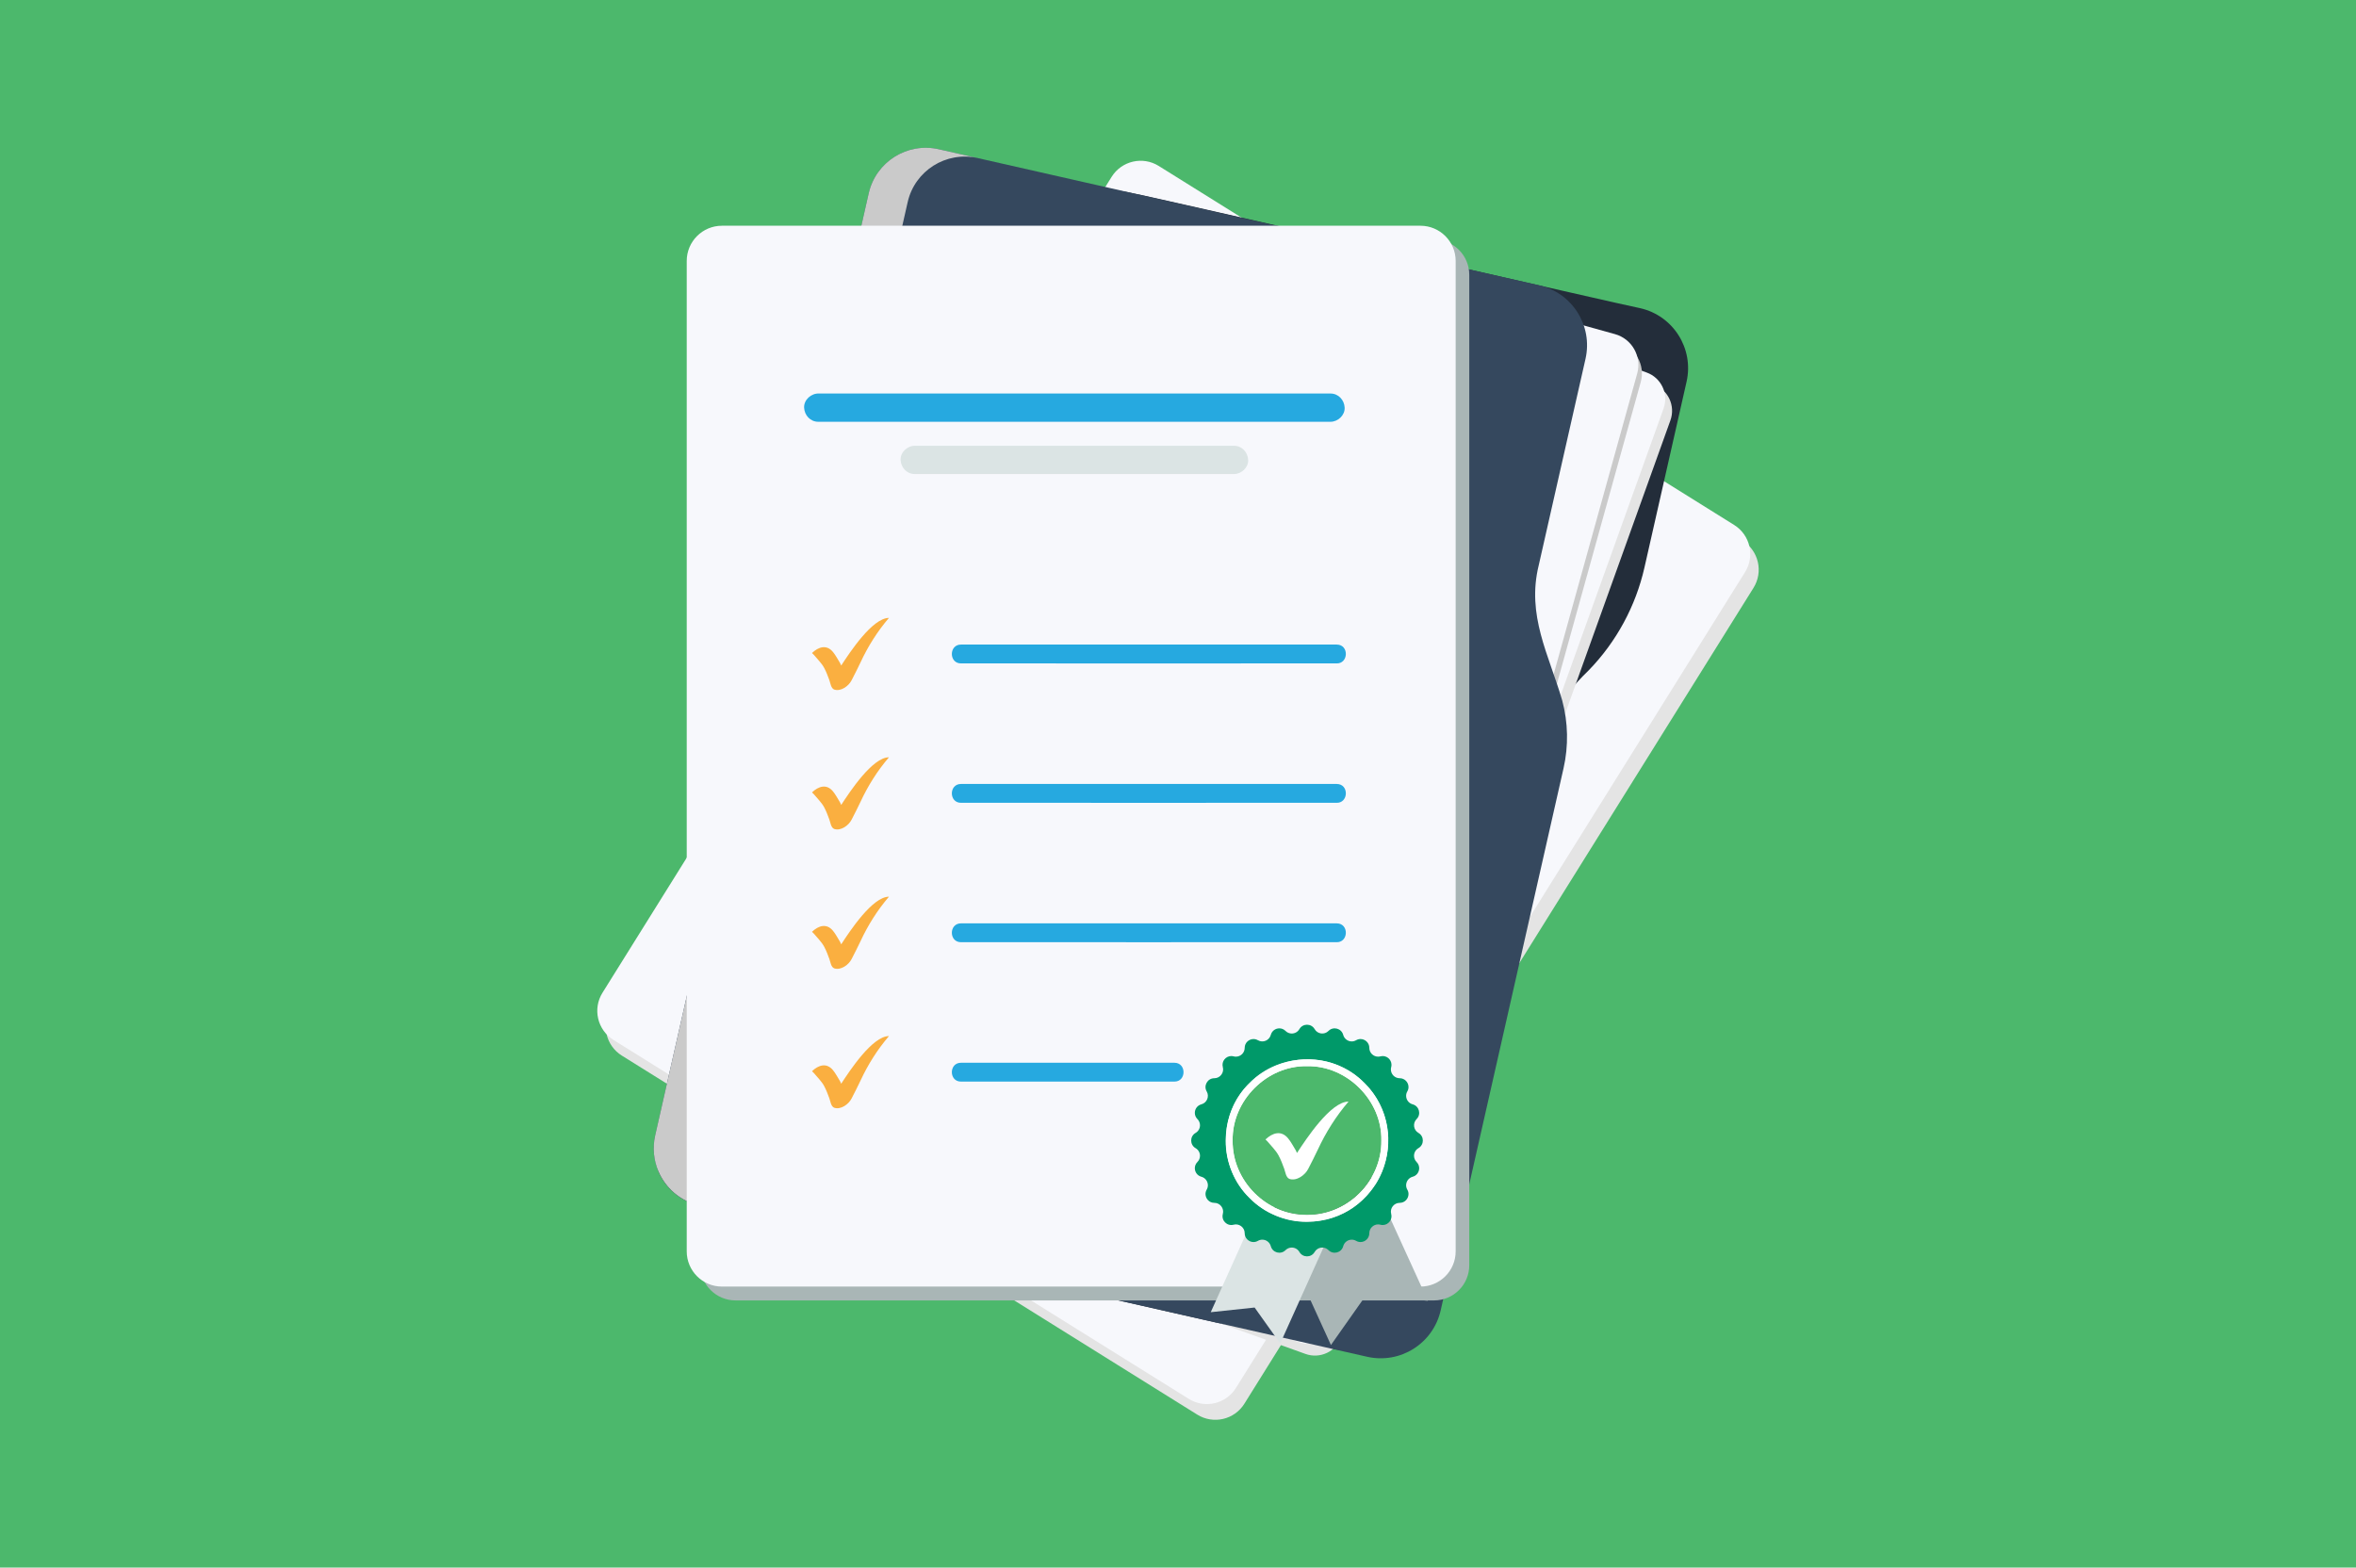 <svg version="1.1" xmlns="http://www.w3.org/2000/svg" xmlns:xlink="http://www.w3.org/1999/xlink" x="0px" y="0px"
	 width="3674.23px" height="2444.92px" viewBox="0 0 3674.23 2444.92"
	 style="overflow:visible;enable-background:new 0 0 3674.23 2444.92;" xml:space="preserve">
<style type="text/css">
	.st0{fill:#4CB86C;}
	.st1{fill:#E4E4E4;}
	.st2{fill:#F7F8FC;}
	.st3{fill:#232D3A;}
	.st4{fill:#CACACA;}
	.st5{fill:#35485E;}
	.st6{fill:#A9B6B6;}
	.st7{fill:#DBE4E4;}
	.st8{fill:#26A9E0;}
	.st9{fill:#FAAF40;}
	.st10{fill:#009969;}
	.st11{fill:#FFFFFF;}
</style>
<defs>
</defs>
<rect x="0" y="0" class="st0" width="3674.23" height="2444.92"/>
<g>
	<g>
		<path class="st1" d="M1867.15,2206.34l-897.39-559.95c-24.99-15.59-32.6-48.49-17.01-73.48l794.03-1272.53
			c15.59-24.99,48.49-32.6,73.48-17.01l897.39,559.95c24.99,15.59,32.6,48.49,17.01,73.48l-794.03,1272.53
			C1925.04,2214.32,1892.14,2221.93,1867.15,2206.34z"/>
		<path class="st2" d="M1853.97,2181.81l-897.39-559.95c-24.99-15.59-32.6-48.49-17.01-73.48L1733.6,275.85
			c15.59-24.99,48.49-32.6,73.48-17.01l897.39,559.95c24.99,15.59,32.6,48.49,17.01,73.48L1927.44,2164.8
			C1911.85,2189.79,1878.95,2197.4,1853.97,2181.81z"/>
	</g>
	<g>
		<path class="st3" d="M2630.23,595.37c0,0-65.64,289.65-65.64,289.65c-13.69,60.41-43.73,115.88-86.86,160.35
			c-48.74,46.93-84.47,106.56-99.16,173.05c0,0-183.15,808.2-183.15,808.2c-12.36,54.56-66.58,88.75-121.15,76.39
			c0,0-983.69-222.92-983.69-222.92c-29.74-6.74-52.78-27.31-63.85-53.4c0,0,278.79-1230.23,278.79-1230.23
			c47.38-209.1,254.66-340.49,463.74-294.49c2.01-1.11,786.36,179.29,788.64,178.7C2609.56,492.37,2641.93,543.74,2630.23,595.37z"
			/>
	</g>
	<g>
		<path class="st1" d="M2035.91,2111.68l-655.67-235.32c-22.78-8.17-34.62-33.27-26.44-56.04l513.11-1429.68
			c8.17-22.78,33.27-34.62,56.04-26.44l655.67,235.32c22.78,8.17,34.62,33.27,26.44,56.04l-513.11,1429.68
			C2083.78,2108.02,2058.68,2119.85,2035.91,2111.68z"/>
		<path class="st2" d="M2025.25,2093.16l-655.67-235.32c-22.78-8.17-34.62-33.27-26.44-56.04l513.11-1429.68
			c8.17-22.78,33.27-34.62,56.04-26.44L2567.96,581c22.78,8.17,34.62,33.27,26.44,56.04L2081.3,2066.72
			C2073.12,2089.5,2048.03,2101.34,2025.25,2093.16z"/>
	</g>
	<g>
		<path class="st4" d="M2094.15,2082.46l-883.08-245.27c-26.52-7.37-42.05-34.84-34.69-61.36l403.28-1451.95
			c7.37-26.52,34.84-42.05,61.36-34.69l883.08,245.27c26.52,7.37,42.05,34.84,34.69,61.36l-403.28,1451.95
			C2148.15,2074.3,2120.68,2089.82,2094.15,2082.46z"/>
		<path class="st2" d="M2088.63,2069.13l-883.08-245.27c-26.52-7.37-42.05-34.84-34.69-61.36l403.28-1451.95
			c7.37-26.52,34.84-42.05,61.36-34.69l883.08,245.27c26.52,7.37,42.05,34.84,34.69,61.36l-403.28,1451.95
			C2142.62,2060.97,2115.15,2076.5,2088.63,2069.13z"/>
	</g>
	<path class="st5" d="M2438.37,1198.28c0,0-191.6,845.49-191.6,845.49c-11.7,51.64-63.05,84.03-114.69,72.33
		c0,0-1041.48-236.01-1041.48-236.01c-49.44-11.19-79.94-60.48-68.81-109.14c0,0,332.98-1469.39,332.98-1469.39
		c11.13-49.13,60-79.93,109.13-68.8c0,0,936.41,212.2,936.41,212.2c51.64,11.7,84.03,63.05,72.33,114.69
		c0,0-72.9,321.68-72.9,321.68c-19.4,78.51,15.78,139.97,36.55,211.14C2445.55,1126.99,2446.29,1163.31,2438.37,1198.28z"/>
	<path class="st4" d="M1415.52,315.32c0,0-332.98,1469.39-332.98,1469.39c-11.12,48.66,19.36,97.95,68.81,109.14l-60.76-13.77
		c-29.74-6.74-52.78-27.31-63.85-53.4c-7.22-17-9.35-36.36-4.96-55.74l332.98-1469.39c11.13-49.13,60-79.93,109.13-68.8l60.76,13.77
		C1475.52,235.39,1426.65,266.19,1415.52,315.32z"/>
	<path class="st6" d="M2236.45,2028.24H1147.11c-30.33,0-54.92-24.59-54.92-54.92V428.6c0-30.33,24.59-54.92,54.92-54.92h1089.33
		c30.33,0,54.92,24.59,54.92,54.92v1544.72C2291.37,2003.65,2266.78,2028.24,2236.45,2028.24z"/>
	<path class="st2" d="M2215.22,2006.64H1125.89c-30.33,0-54.92-24.59-54.92-54.92V407c0-30.33,24.59-54.92,54.92-54.92h1089.33
		c30.33,0,54.92,24.59,54.92,54.92v1544.72C2270.14,1982.05,2245.56,2006.64,2215.22,2006.64z"/>
	<g>
		<g>
			<path class="st7" d="M1426.54,739.34c165.99-0.13,332,0.19,497.97,0c11.52,0,22.56-10.13,22.03-22.03
				c-0.53-11.94-9.68-22.03-22.03-22.03c-165.69,0.13-331.41-0.19-497.09,0c-11.84-0.47-23.46,9.8-22.92,22.03
				C1405.04,729.25,1414.19,739.34,1426.54,739.34z"/>
		</g>
	</g>
	<g>
		<g>
			<path class="st8" d="M1276.07,657.83c266.3-0.17,532.63,0.25,798.91,0c11.52,0,22.56-10.13,22.03-22.03
				c-0.53-11.94-9.68-22.03-22.03-22.03c-265.85,0.17-531.74-0.25-797.57,0c-12-0.69-23.92,9.61-23.37,22.03
				C1254.58,647.74,1263.72,657.83,1276.07,657.83z"/>
		</g>
	</g>
	<g>
		<g>
			<g>
				<g>
					<path class="st8" d="M1498.63,1034.7c195.03-0.19,390.11,0.28,585.1,0c19.46,1.19,20.59-29.29,0.99-29.38
						c-195.36,0.19-390.76-0.28-586.1,0C1479.73,1005.32,1479.7,1034.7,1498.63,1034.7z"/>
				</g>
			</g>
			<g>
				<g>
					<g id="ZCk3KR.tif_9_">
						<g>
							<path class="st9" d="M1266.33,1018.47c10.22-9.69,22.8-13.66,32.73-1.56c4.17,5.07,7.22,11.06,10.72,16.68
								c0.7,1.12,1.15,2.4,2.09,4.42c13.35-20.38,48.65-74.27,74.49-74.28c-17.98,20.97-32.7,44.3-44.32,69.34
								c-4.46,9.35-9.1,18.64-13.89,27.83c-4.48,9.09-17.04,18.22-27.39,14.5c-4.9-2.19-5.7-9.98-7.35-14.55
								c-2.4-6.65-4.92-13.29-8.31-19.51c-3.98-7.31-10.38-13.3-15.74-19.85C1268.58,1020.54,1267.62,1019.75,1266.33,1018.47z"/>
						</g>
					</g>
				</g>
			</g>
		</g>
		<g>
			<g>
				<g>
					<path class="st8" d="M1498.63,1252.11c195.03-0.19,390.11,0.28,585.1,0c19.46,1.19,20.59-29.29,0.99-29.38
						c-195.36,0.19-390.76-0.28-586.1,0C1479.73,1222.73,1479.7,1252.11,1498.63,1252.11z"/>
				</g>
			</g>
			<g>
				<g>
					<g id="ZCk3KR.tif_4_">
						<g>
							<path class="st9" d="M1266.33,1235.88c10.22-9.68,22.8-13.66,32.73-1.56c4.17,5.07,7.22,11.06,10.72,16.68
								c0.7,1.12,1.15,2.4,2.09,4.42c13.35-20.38,48.65-74.27,74.49-74.28c-17.98,20.97-32.7,44.3-44.32,69.34
								c-4.46,9.35-9.1,18.64-13.89,27.83c-4.48,9.09-17.04,18.22-27.39,14.5c-4.9-2.2-5.7-9.98-7.35-14.55
								c-2.4-6.65-4.92-13.29-8.31-19.51c-3.98-7.31-10.38-13.3-15.74-19.85C1268.58,1237.95,1267.62,1237.16,1266.33,1235.88z"/>
						</g>
					</g>
				</g>
			</g>
		</g>
		<g>
			<g>
				<g>
					<path class="st8" d="M1498.63,1469.52c195.03-0.19,390.11,0.28,585.1,0c19.46,1.19,20.59-29.29,0.99-29.38
						c-195.36,0.19-390.76-0.28-586.1,0C1479.73,1440.14,1479.7,1469.52,1498.63,1469.52z"/>
				</g>
			</g>
			<g>
				<g>
					<g id="ZCk3KR.tif_3_">
						<g>
							<path class="st9" d="M1266.33,1453.29c10.22-9.69,22.8-13.66,32.73-1.56c4.17,5.07,7.22,11.06,10.72,16.68
								c0.7,1.12,1.15,2.4,2.09,4.42c13.35-20.38,48.65-74.27,74.49-74.28c-17.98,20.97-32.7,44.3-44.32,69.34
								c-4.46,9.35-9.1,18.64-13.89,27.83c-4.48,9.09-17.04,18.22-27.39,14.5c-4.9-2.19-5.7-9.98-7.35-14.55
								c-2.4-6.65-4.92-13.29-8.31-19.51c-3.98-7.31-10.38-13.3-15.74-19.85C1268.58,1455.36,1267.62,1454.57,1266.33,1453.29z"/>
						</g>
					</g>
				</g>
			</g>
		</g>
		<g>
			<g>
				<g>
					<path class="st8" d="M1498.63,1686.93c110.97,0,221.95,0,332.92,0c18.9,0,18.93-29.37,0-29.37c-110.97,0-221.95,0-332.92,0
						C1479.73,1657.55,1479.7,1686.93,1498.63,1686.93z"/>
				</g>
			</g>
			<g>
				<g>
					<g id="ZCk3KR.tif_2_">
						<g>
							<path class="st9" d="M1266.33,1670.7c10.22-9.69,22.8-13.66,32.73-1.56c4.17,5.07,7.22,11.06,10.72,16.68
								c0.7,1.12,1.15,2.4,2.09,4.42c13.35-20.38,48.65-74.27,74.49-74.28c-17.98,20.97-32.7,44.3-44.32,69.34
								c-4.46,9.35-9.1,18.64-13.89,27.83c-4.48,9.09-17.04,18.22-27.39,14.5c-4.9-2.19-5.7-9.98-7.35-14.55
								c-2.4-6.65-4.92-13.29-8.31-19.51c-3.98-7.31-10.38-13.3-15.74-19.85C1268.58,1672.77,1267.62,1671.98,1266.33,1670.7z"/>
						</g>
					</g>
				</g>
			</g>
		</g>
	</g>
	<g>
		<g>
			<g>
				<g>
					<path d="M2038.3,1894.82c-17.98,0-35.34-4.06-51.02-11.76l143.21-65.34l8.53,18.7
						C2118.8,1872.09,2079.44,1895.19,2038.3,1894.82z"/>
					<path class="st6" d="M2226.81,2028.8l-95.76-9.7l-55.43,78.68c-27.91-61.17-66.01-144.67-93.68-205.33
						c56.07,28.63,128.54,9.01,162.48-44.21C2160.47,1883.42,2210.02,1992,2226.81,2028.8z"/>
				</g>
			</g>
			<g>
				<polygon class="st7" points="1996.52,2095.41 1956.61,2039.33 1888.17,2046.59 1956.34,1895.3 2064.69,1944.13 				"/>
			</g>
		</g>
		<g>
			<path class="st10" d="M2212.07,1790.74L2212.07,1790.74c9.16-5.28,9.16-18.49,0.01-23.78h-0.01c-7.81-4.51-9.22-15.21-2.84-21.6
				c7.37-7.29,4.19-20.19-6.16-22.97c-6.29-1.68-10.18-7.33-10.18-13.29c0-2.3,0.58-4.66,1.85-6.84c1.28-2.21,1.86-4.56,1.86-6.84
				c0-7.17-5.74-13.75-13.75-13.75c-7.78,0-13.74-6.36-13.74-13.71c-0.09-2.35,1.05-4.85,0.96-7.19c0-8.66-8.31-15.61-17.3-13.2
				c-1.2,0.32-2.41,0.47-3.58,0.47c-7.34,0-13.71-5.96-13.71-13.74c0-8.01-6.58-13.75-13.75-13.75c-2.28,0-4.63,0.58-6.84,1.86
				c-2.19,1.26-4.54,1.85-6.84,1.85c-5.95,0-11.6-3.9-13.29-10.18c-2.78-10.35-15.68-13.54-22.97-6.16
				c-6.32,6.35-17.05,5.03-21.6-2.84c-2.64-4.58-7.27-6.86-11.89-6.86s-9.25,2.29-11.89,6.86c-2.6,4.49-7.23,6.87-11.91,6.87
				c-3.48,0-6.97-1.31-9.69-4.03c-2.76-2.76-6.23-4.03-9.65-4.03c-5.87,0-11.59,3.74-13.31,10.19h-0.01
				c-2.34,8.72-12.3,12.85-20.12,8.34c-2.21-1.28-4.56-1.86-6.84-1.86c-7.17,0-13.76,5.74-13.76,13.75
				c0,7.78-6.36,13.74-13.71,13.74c-2.35,0.09-4.84-1.05-7.19-0.96c-8.66,0-15.61,8.31-13.2,17.3c2.36,8.42-4.13,17.34-13.26,17.28
				c-10.78-0.03-17.12,11.83-11.89,20.59c4.47,7.59,0.5,17.78-8.34,20.13c-6.44,1.73-10.18,7.45-10.18,13.31
				c0,3.43,1.27,6.9,4.03,9.66c2.72,2.72,4.03,6.22,4.03,9.69c0,4.68-2.38,9.32-6.87,11.91c-9.15,5.29-9.15,18.5,0,23.78
				c4.49,2.6,6.87,7.23,6.87,11.91c0,3.48-1.31,6.97-4.03,9.69c-2.76,2.76-4.03,6.23-4.03,9.65c0,5.87,3.74,11.59,10.18,13.31
				c6.28,1.68,10.19,7.33,10.19,13.29c0,2.3-0.59,4.66-1.85,6.84c-1.28,2.21-1.86,4.56-1.86,6.84c0,7.17,5.74,13.76,13.76,13.76
				c9.13-0.06,15.62,8.86,13.26,17.28v0.01c-2.74,10.2,6.61,19.55,16.81,16.82c8.42-2.36,17.34,4.13,17.28,13.26
				c-0.15,7.53,6.44,13.86,13.76,13.76c2.28,0,4.63-0.58,6.84-1.86c2.19-1.26,4.54-1.85,6.84-1.85c5.95,0,11.6,3.91,13.28,10.19
				h0.01c2.73,10.2,15.49,13.63,22.97,6.15c2.55-2.58,6.17-4.05,9.69-4.03c4.68,0,9.31,2.38,11.91,6.87c5.28,9.15,18.5,9.15,23.78,0
				c4.52-7.88,15.34-9.16,21.6-2.84c7.29,7.38,20.19,4.19,22.97-6.15c1.68-6.28,7.33-10.19,13.29-10.19c2.3,0,4.66,0.59,6.84,1.85
				c2.21,1.28,4.55,1.86,6.84,1.86c7.17,0,13.75-5.74,13.75-13.76c0-7.78,6.36-13.73,13.7-13.73c2.36-0.09,4.85,1.05,7.2,0.96
				c8.9,0.02,15.61-8.71,13.2-17.3v-0.01c-2.34-8.71,4.24-17.28,13.26-17.28c8.01,0,13.75-6.58,13.75-13.76
				c0-2.28-0.58-4.63-1.86-6.84c-1.26-2.19-1.85-4.54-1.85-6.84c0-5.95,3.9-11.6,10.18-13.29c6.45-1.72,10.18-7.45,10.18-13.31
				c0-3.43-1.27-6.9-4.03-9.65c-2.72-2.72-4.03-6.22-4.03-9.69C2205.2,1797.97,2207.58,1793.34,2212.07,1790.74z M2127.93,1868.48
				c-47.92,49.32-131.42,49.25-179.26,0c-49.17-47.18-49.18-132.08,0-179.26c47.18-49.17,132.08-49.18,179.25,0
				C2177.27,1737.11,2177.13,1820.77,2127.93,1868.48z"/>
		</g>
		<g>
			<path class="st0" d="M2154.26,1778.86c0.82,63.03-53.08,116.81-115.96,115.96c-62.97,0.85-116.82-53.07-115.96-115.96
				c-1.29-62.33,53.63-117.25,115.96-115.96C2100.63,1661.61,2155.55,1716.52,2154.26,1778.86z"/>
			<path class="st11" d="M2127.93,1689.23c-79.63-79.48-216.28-22.88-216.38,89.63c-0.93,68.73,57.91,127.68,126.76,126.75
				C2151.04,1905.11,2207.38,1769.43,2127.93,1689.23z M2038.3,1894.82c-62.97,0.85-116.82-53.07-115.96-115.96
				c-1.29-62.33,53.63-117.25,115.96-115.96c62.33-1.29,117.25,53.63,115.96,115.96C2155.08,1841.89,2101.18,1895.66,2038.3,1894.82
				z"/>
		</g>
		<g>
			<g>
				<g>
					<g>
						<g id="ZCk3KR.tif_1_">
							<g>
								<g>
									<path class="st11" d="M1973.54,1777.19c11.02-10.45,24.61-14.74,35.32-1.68c4.5,5.47,7.79,11.94,11.56,18
										c0.75,1.21,1.24,2.59,2.26,4.77c14.32-21.92,52.6-80.22,80.38-80.15c-19.4,22.62-35.29,47.81-47.83,74.82
										c-4.81,10.09-9.82,20.12-14.99,30.03c-4.77,9.76-18.47,19.69-29.55,15.65c-5.28-2.37-6.15-10.77-7.93-15.7
										c-2.59-7.18-5.31-14.34-8.97-21.06c-4.29-7.89-11.2-14.35-16.99-21.42C1975.97,1779.43,1974.94,1778.58,1973.54,1777.19z"
										/>
								</g>
							</g>
						</g>
					</g>
				</g>
			</g>
		</g>
	</g>
</g>
</svg>